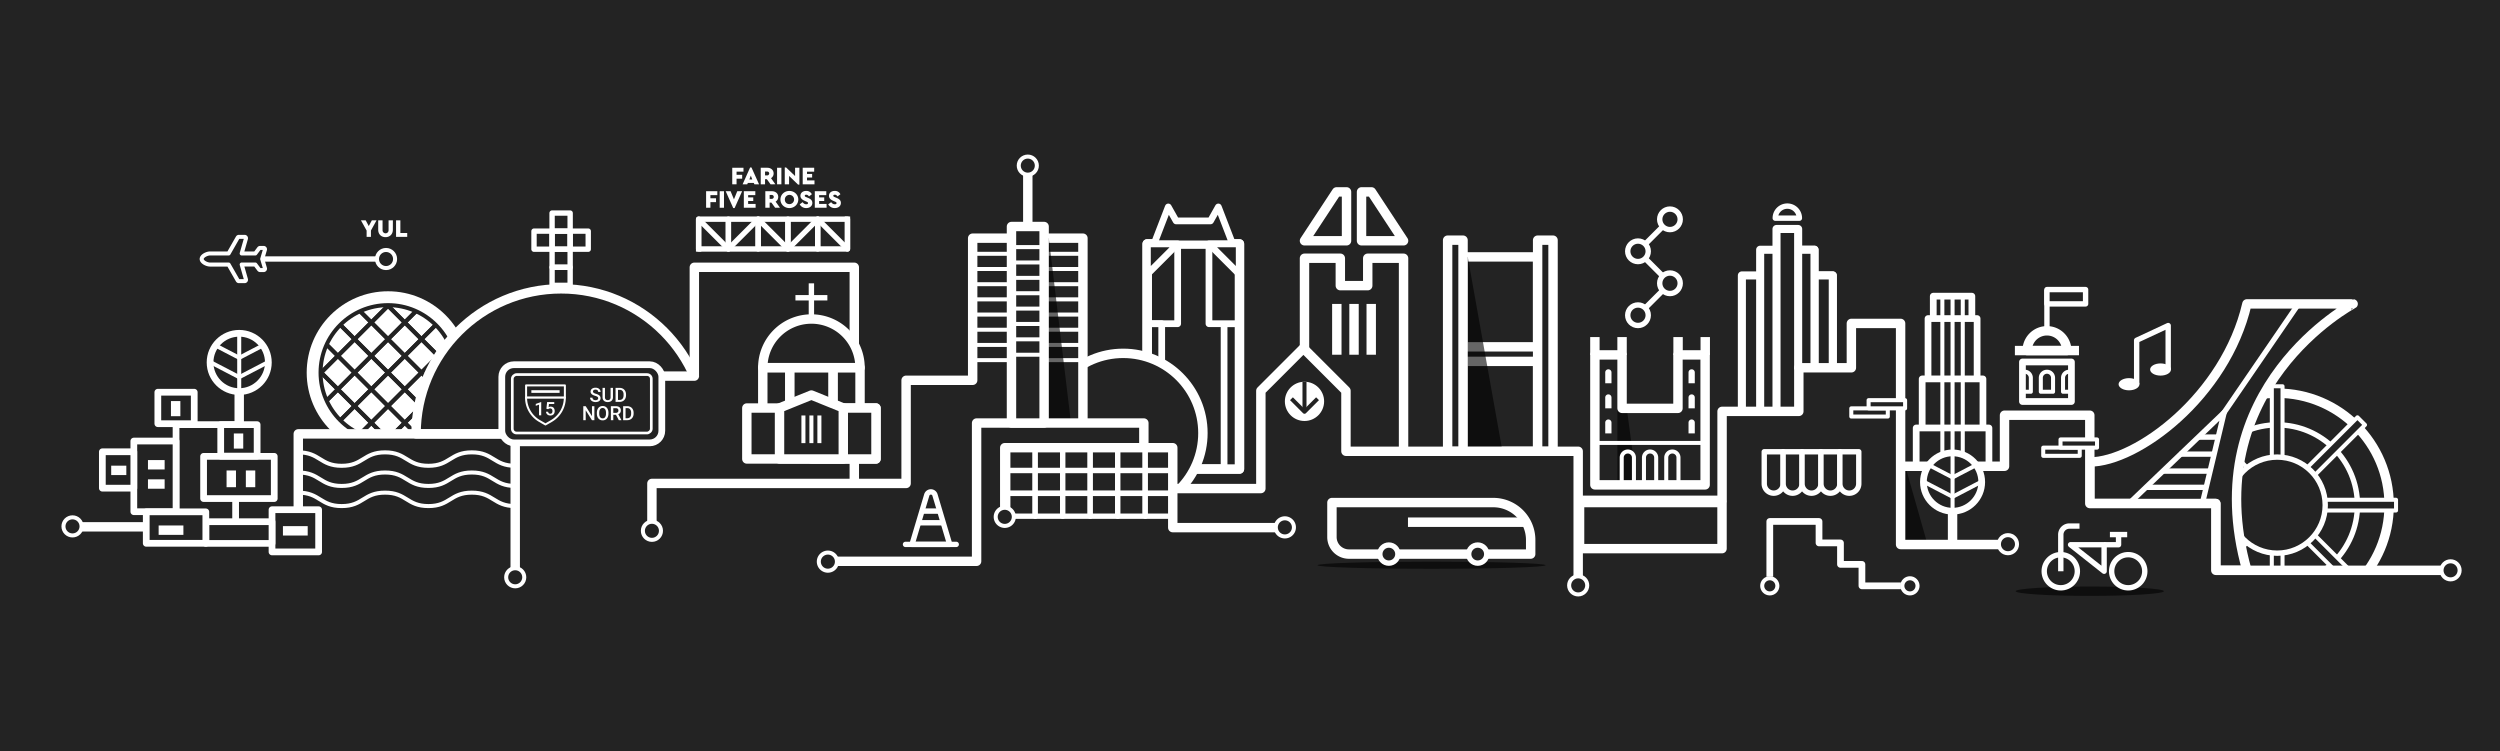 <svg xmlns="http://www.w3.org/2000/svg" xmlns:xlink="http://www.w3.org/1999/xlink" viewBox="0 0 3718.44 1117.65"><defs><style>.cls-1,.cls-13,.cls-14,.cls-16,.cls-18,.cls-20,.cls-7,.cls-8{fill:none;}.cls-1,.cls-13{stroke:#232323;}.cls-1{stroke-miterlimit:10;}.cls-10,.cls-15,.cls-19,.cls-2,.cls-3,.cls-4,.cls-5,.cls-6{fill:#232323;}.cls-10,.cls-14,.cls-15,.cls-16,.cls-18,.cls-19,.cls-20,.cls-3,.cls-4,.cls-5,.cls-6,.cls-7,.cls-8{stroke:#fff;}.cls-10,.cls-13,.cls-14,.cls-15,.cls-16,.cls-18,.cls-19,.cls-20,.cls-3,.cls-4,.cls-5,.cls-6,.cls-7,.cls-8{stroke-linejoin:round;}.cls-14,.cls-3{stroke-width:10px;}.cls-13,.cls-16,.cls-4{stroke-width:6px;}.cls-5,.cls-7{stroke-width:14px;}.cls-20,.cls-6,.cls-8{stroke-width:8px;}.cls-17,.cls-9{opacity:0.6;}.cls-10{stroke-width:12px;}.cls-11{fill:#fff;}.cls-12{clip-path:url(#clip-path);}.cls-18{stroke-width:4px;}.cls-19{stroke-width:3px;}.cls-20{stroke-linecap:round;}</style><clipPath id="clip-path"><circle class="cls-1" cx="577.15" cy="554.21" r="100.35"/></clipPath></defs><g id="Layer_2" data-name="Layer 2"><g id="artwork"><rect class="cls-2" width="3718.44" height="1117.65"/><rect class="cls-3" x="2875.5" y="440.53" width="57.4" height="254.51"/><rect class="cls-3" x="2867.7" y="473.83" width="73" height="221.21"/><rect class="cls-3" x="2859" y="563.59" width="90.39" height="131.46"/><rect class="cls-3" x="2850.09" y="636.56" width="108.21" height="58.49"/><line class="cls-4" x1="2904.2" y1="440.53" x2="2904.2" y2="695.04"/><line class="cls-4" x1="2919.37" y1="440.53" x2="2919.37" y2="695.04"/><line class="cls-4" x1="2889.02" y1="440.53" x2="2889.02" y2="695.04"/><circle class="cls-5" cx="3387.02" cy="751.32" r="166.52"/><circle class="cls-6" cx="3387.02" cy="751.32" r="119.37"/><rect class="cls-4" x="3379.05" y="574.53" width="15.94" height="138.98"/><rect class="cls-4" x="3303.17" y="605.96" width="15.94" height="138.98" transform="translate(492.2 2539.17) rotate(-45)"/><rect class="cls-4" x="3271.75" y="681.83" width="15.94" height="138.98" transform="translate(2528.4 4031.04) rotate(-90)"/><rect class="cls-4" x="3303.17" y="757.7" width="15.94" height="138.98" transform="translate(5067.56 3753.44) rotate(-135)"/><rect class="cls-4" x="3379.05" y="789.13" width="15.94" height="138.98" transform="translate(6774.03 1717.24) rotate(-180)"/><rect class="cls-4" x="3454.92" y="757.7" width="15.94" height="138.98" transform="translate(6496.44 -1036.53) rotate(135)"/><rect class="cls-4" x="3486.35" y="681.83" width="15.94" height="138.98" transform="translate(4245.64 -2743) rotate(90)"/><rect class="cls-4" x="3454.92" y="605.96" width="15.94" height="138.98" transform="translate(1491.87 -2250.8) rotate(45)"/><circle class="cls-6" cx="3387.02" cy="751.32" r="71.47"/><path class="cls-2" d="M3342,848.31h-46.28V748.94H3108.31V687.13c70,0,201.86-97.68,233.7-235.11h158S3265.25,576.16,3342,848.31Z"/><path class="cls-2" d="M3419.62,452l-204.3,296.92h-107V687.13c70,0,201.86-97.68,233.7-235.11Z"/><path class="cls-7" d="M3108.31,748.94V687.13c70,0,201.86-97.68,233.7-235.12h158S3265.25,576.16,3342,848.3h-46.28V748.94Z"/><line class="cls-8" x1="3418.76" y1="452.01" x2="3215.32" y2="748.94"/><polygon class="cls-6" points="3166.65 748.94 3308.14 613.46 3275.7 748.94 3166.65 748.94"/><line class="cls-6" x1="3269.82" y1="650.16" x2="3299.36" y2="650.16"/><line class="cls-8" x1="3241.98" y1="675.45" x2="3293.3" y2="675.45"/><line class="cls-8" x1="3216.99" y1="700.73" x2="3287.25" y2="700.73"/><line class="cls-8" x1="3191.82" y1="724.84" x2="3279.72" y2="724.84"/><rect class="cls-2" x="2176.09" y="537.47" width="110.94" height="133.76"/><rect class="cls-7" x="2176.09" y="537.47" width="110.94" height="133.76"/><rect class="cls-2" x="2176.09" y="382.13" width="110.94" height="133.76"/><rect class="cls-7" x="2176.09" y="382.13" width="110.94" height="133.76"/><rect class="cls-2" x="2287.03" y="357.23" width="22.92" height="313.99"/><rect class="cls-7" x="2287.03" y="357.23" width="22.92" height="313.99"/><g class="cls-9"><polygon points="2183.09 382.13 2234.74 671.22 2169.09 671.22 2169.09 382.13 2183.09 382.13"/></g><rect class="cls-2" x="2153.17" y="357.23" width="22.92" height="313.99"/><rect class="cls-7" x="2153.17" y="357.23" width="22.92" height="313.99"/><rect class="cls-10" x="2590.83" y="409.66" width="135.2" height="227.03"/><rect class="cls-10" x="2658.43" y="409.66" width="67.6" height="227.03"/><rect class="cls-10" x="2618.02" y="371.46" width="80.81" height="265.23"/><rect class="cls-10" x="2658.43" y="371.46" width="40.41" height="265.23"/><rect class="cls-10" x="2642.34" y="340.59" width="32.19" height="304.37"/><path class="cls-6" d="M2676.36,324.49a17.93,17.93,0,0,0-35.86,0Z"/><circle class="cls-11" cx="577.15" cy="554.21" r="120.98"/><g class="cls-12"><rect class="cls-13" x="435.26" y="536.63" width="35.16" height="35.16" transform="translate(-259.25 482.53) rotate(-45)"/><rect class="cls-13" x="460.13" y="561.49" width="35.16" height="35.16" transform="translate(-269.55 507.39) rotate(-45)"/><rect class="cls-13" x="484.99" y="586.35" width="35.16" height="35.16" transform="translate(-279.85 532.26) rotate(-45)"/><rect class="cls-13" x="509.85" y="611.21" width="35.16" height="35.16" transform="translate(-290.14 557.12) rotate(-45)"/><rect class="cls-13" x="534.71" y="636.08" width="35.16" height="35.16" transform="translate(-300.44 581.98) rotate(-45)"/><rect class="cls-13" x="559.57" y="660.94" width="35.16" height="35.16" transform="translate(-310.74 606.84) rotate(-45)"/><rect class="cls-13" x="460.13" y="511.77" width="35.16" height="35.16" transform="translate(-234.39 492.83) rotate(-45)"/><rect class="cls-13" x="484.99" y="536.63" width="35.16" height="35.16" transform="translate(-244.69 517.69) rotate(-45)"/><rect class="cls-13" x="509.85" y="561.49" width="35.16" height="35.16" transform="translate(-254.98 542.55) rotate(-45)"/><rect class="cls-13" x="534.71" y="586.35" width="35.16" height="35.16" transform="translate(-265.28 567.42) rotate(-45)"/><rect class="cls-13" x="559.57" y="611.21" width="35.16" height="35.16" transform="translate(-275.58 592.28) rotate(-45)"/><rect class="cls-13" x="584.43" y="636.08" width="35.16" height="35.16" transform="translate(-285.88 617.14) rotate(-45)"/><rect class="cls-13" x="484.99" y="486.91" width="35.16" height="35.16" transform="translate(-209.53 503.13) rotate(-45)"/><rect class="cls-13" x="509.85" y="511.77" width="35.16" height="35.16" transform="translate(-219.82 527.99) rotate(-45)"/><rect class="cls-13" x="534.71" y="536.63" width="35.16" height="35.16" transform="translate(-230.12 552.85) rotate(-45)"/><rect class="cls-13" x="559.57" y="561.49" width="35.16" height="35.16" transform="translate(-240.42 577.71) rotate(-45)"/><rect class="cls-13" x="584.43" y="586.35" width="35.16" height="35.16" transform="translate(-250.72 602.58) rotate(-45)"/><rect class="cls-13" x="609.3" y="611.21" width="35.16" height="35.16" transform="translate(-261.02 627.44) rotate(-45)"/><rect class="cls-13" x="509.85" y="462.04" width="35.16" height="35.16" transform="translate(-184.67 513.43) rotate(-45)"/><rect class="cls-13" x="534.71" y="486.91" width="35.16" height="35.16" transform="translate(-194.96 538.29) rotate(-45)"/><rect class="cls-13" x="559.57" y="511.77" width="35.16" height="35.16" transform="translate(-205.26 563.15) rotate(-45)"/><rect class="cls-13" x="584.43" y="536.63" width="35.16" height="35.16" transform="translate(-215.56 588.01) rotate(-45)"/><rect class="cls-13" x="609.3" y="561.49" width="35.16" height="35.16" transform="translate(-225.86 612.87) rotate(-45)"/><rect class="cls-13" x="634.16" y="586.35" width="35.16" height="35.16" transform="translate(-236.16 637.74) rotate(-45)"/><rect class="cls-13" x="534.71" y="437.18" width="35.16" height="35.16" transform="translate(-159.8 523.72) rotate(-45)"/><rect class="cls-13" x="559.57" y="462.04" width="35.16" height="35.16" transform="translate(-170.1 548.59) rotate(-45)"/><rect class="cls-13" x="584.43" y="486.91" width="35.16" height="35.16" transform="translate(-180.4 573.45) rotate(-45)"/><rect class="cls-13" x="609.3" y="511.77" width="35.16" height="35.16" transform="translate(-190.7 598.31) rotate(-45)"/><rect class="cls-13" x="634.16" y="536.63" width="35.16" height="35.16" transform="translate(-201 623.17) rotate(-45)"/><rect class="cls-13" x="659.02" y="561.49" width="35.16" height="35.16" transform="translate(-211.29 648.03) rotate(-45)"/><rect class="cls-13" x="559.57" y="412.32" width="35.16" height="35.16" transform="translate(-134.94 534.02) rotate(-45)"/><rect class="cls-13" x="584.43" y="437.18" width="35.16" height="35.16" transform="translate(-145.24 558.88) rotate(-45)"/><rect class="cls-13" x="609.3" y="462.04" width="35.16" height="35.16" transform="translate(-155.54 583.75) rotate(-45)"/><rect class="cls-13" x="634.16" y="486.91" width="35.16" height="35.16" transform="translate(-165.84 608.61) rotate(-45)"/><rect class="cls-13" x="659.02" y="511.77" width="35.16" height="35.16" transform="translate(-176.13 633.47) rotate(-45)"/><rect class="cls-13" x="683.88" y="536.63" width="35.16" height="35.16" transform="translate(-186.43 658.33) rotate(-45)"/></g><circle class="cls-1" cx="577.15" cy="554.21" r="100.35"/><circle class="cls-13" cx="577.15" cy="554.21" r="100.35"/><rect class="cls-2" x="2760.7" y="481.04" width="62.21" height="403.34"/><rect class="cls-2" x="2656.78" y="549.29" width="112.36" height="335.1"/><rect class="cls-2" x="2562.48" y="611.42" width="135.92" height="272.96"/><rect class="cls-5" x="1706.31" y="362.77" width="137.2" height="334.87"/><rect class="cls-3" x="1820.67" y="481.48" width="22.84" height="216.16"/><rect class="cls-14" x="1705.06" y="481.48" width="22.84" height="216.16"/><rect class="cls-15" x="1798.19" y="362.77" width="44.96" height="118.71"/><rect class="cls-7" x="1706.31" y="362.77" width="137.2" height="334.87"/><polygon class="cls-3" points="1833.34 362.77 1716.48 362.77 1737.66 307.81 1749.33 328.57 1800.48 328.57 1812.15 307.81 1833.34 362.77"/><polygon class="cls-3" points="1798.19 362.77 1843.14 407.73 1843.14 362.77 1798.19 362.77"/><polygon class="cls-3" points="1751.63 362.77 1706.67 407.73 1706.67 362.77 1751.63 362.77"/><polyline class="cls-14" points="1798.19 362.77 1798.19 481.48 1843.14 481.48"/><polyline class="cls-14" points="1751.63 362.77 1751.63 481.48 1706.67 481.48"/><circle class="cls-5" cx="1670.6" cy="644.14" r="118.58"/><rect class="cls-2" x="1446.73" y="354.25" width="163.98" height="274.95"/><rect class="cls-2" x="26.36" y="849.64" width="3692.08" height="160.97"/><rect class="cls-2" x="1452.57" y="629.2" width="249.67" height="232.57"/><rect class="cls-2" x="1270.66" y="726.65" width="797.84" height="135.12"/><rect class="cls-2" x="1347.72" y="565.63" width="99.01" height="296.14"/><polygon class="cls-5" points="2087.62 384.12 2087.62 726.65 1940.27 726.65 1940.27 384.12 1993.57 384.12 1993.57 424.87 2034.33 424.87 2034.33 384.12 2087.62 384.12"/><polygon class="cls-5" points="2002.79 285.39 1988.05 285.39 1940.27 358.14 2002.79 358.14 2002.79 285.39"/><polygon class="cls-5" points="2025.11 285.39 2039.86 285.39 2087.63 358.14 2025.11 358.14 2025.11 285.39"/><line class="cls-7" x1="2013.95" y1="452.02" x2="2013.95" y2="527.61"/><line class="cls-7" x1="1988.36" y1="452.02" x2="1988.36" y2="527.61"/><line class="cls-7" x1="2039.53" y1="452.02" x2="2039.53" y2="527.61"/><polygon class="cls-2" points="2001.94 581.26 1940.86 517.97 1878.61 581.26 1878.61 737.38 2001.94 737.38 2001.94 581.26"/><rect class="cls-2" x="2001.94" y="671.22" width="345.42" height="315.81"/><rect class="cls-2" x="1969.46" y="671.22" width="96.55" height="96.55"/><rect class="cls-2" x="2001.94" y="816.04" width="588.89" height="170.99"/><line class="cls-16" x1="1446.73" y1="377.51" x2="1610.71" y2="377.51"/><line class="cls-16" x1="1446.73" y1="400.1" x2="1610.71" y2="400.1"/><line class="cls-16" x1="1446.73" y1="422.69" x2="1610.71" y2="422.69"/><line class="cls-16" x1="1446.73" y1="445.28" x2="1610.71" y2="445.28"/><line class="cls-16" x1="1446.73" y1="467.86" x2="1610.71" y2="467.86"/><line class="cls-16" x1="1446.73" y1="490.45" x2="1610.71" y2="490.45"/><line class="cls-16" x1="1446.73" y1="513.04" x2="1610.71" y2="513.04"/><line class="cls-16" x1="1446.73" y1="535.63" x2="1610.71" y2="535.63"/><rect class="cls-2" x="443.65" y="645.33" width="322.67" height="137.6"/><path class="cls-16" d="M443.65,672.82c32.27,0,32.27,20,64.53,20s32.27-20,64.53-20,32.27,20,64.54,20,32.27-20,64.53-20,32.27,20,64.54,20"/><path class="cls-16" d="M443.65,702.78c32.27,0,32.27,20,64.53,20s32.27-20,64.53-20,32.27,20,64.54,20,32.27-20,64.53-20,32.27,20,64.54,20"/><path class="cls-16" d="M443.65,732.73c32.27,0,32.27,20,64.53,20s32.27-20,64.53-20,32.27,20,64.54,20,32.27-20,64.53-20,32.27,20,64.54,20"/><rect class="cls-8" x="821.15" y="397.56" width="26.88" height="26.88"/><rect class="cls-8" x="821.15" y="370.67" width="26.88" height="26.88"/><rect class="cls-8" x="821.15" y="343.79" width="26.88" height="26.88"/><rect class="cls-8" x="848.04" y="343.79" width="26.88" height="26.88"/><rect class="cls-8" x="794.27" y="343.79" width="26.88" height="26.88"/><rect class="cls-8" x="821.15" y="316.91" width="26.88" height="26.88"/><path class="cls-5" d="M834.59,429.6c-119.14,0-215.73,96.59-215.73,215.73h431.47C1050.33,526.19,953.74,429.6,834.59,429.6Z"/><rect class="cls-2" x="3108.31" y="748.94" width="187.43" height="121.98"/><rect class="cls-2" x="2981.48" y="617.58" width="126.83" height="253.33"/><rect class="cls-2" x="2798.39" y="693.52" width="309.92" height="177.4"/><rect class="cls-2" x="766.32" y="559.43" width="504.34" height="319.9"/><g class="cls-9"><polygon points="2833.91 693.52 2866.88 809.41 2819.91 809.41 2819.91 693.52 2833.91 693.52"/></g><rect class="cls-2" x="26.36" y="782.45" width="739.96" height="96.89" transform="translate(792.68 1661.78) rotate(180)"/><rect class="cls-2" x="1032.74" y="397.56" width="237.92" height="161.88"/><polyline class="cls-7" points="121.3 783.63 443.65 783.63 443.65 645.33 766.32 645.33"/><circle class="cls-4" cx="766.32" cy="858.62" r="13.46"/><circle class="cls-4" cx="107.84" cy="782.93" r="13.46"/><circle class="cls-4" cx="969.65" cy="789.52" r="13.46"/><path class="cls-4" d="M1231.36,848.84a13.47,13.47,0,1,0-13.46-13.47,13.46,13.46,0,0,0,13.46,13.47"/><polyline class="cls-7" points="766.32 845.16 766.32 559.43 1032.74 559.43 1032.74 397.56 1270.66 397.56 1270.66 716.64"/><polyline class="cls-7" points="1610.71 629.2 1610.71 354.25 1446.73 354.25 1446.73 565.63 1347.72 565.63 1347.72 719.05 969.65 719.05 969.65 776.06"/><g class="cls-9"><polygon points="1559.99 354.25 1592.96 629.2 1545.99 629.2 1545.99 354.25 1559.99 354.25"/></g><polyline class="cls-7" points="2347.35 744.17 2561.37 744.17 2561.37 611.87 2675.53 611.87 2675.53 547.03 2753.69 547.03 2753.69 481.04 2826.91 481.04 2826.91 809.93 2973.14 809.93"/><polyline class="cls-7" points="1244.83 834.84 1452.57 834.84 1452.57 629.2 1701.34 629.2 1701.34 726.65 1875.36 726.65 1875.36 581.26 1938.65 517.97 2001.94 581.26 2001.94 671.22 2347.35 671.22 2347.35 858.62"/><polyline class="cls-7" points="2826.91 693.52 2981.48 693.52 2981.48 617.58 3108.31 617.58 3108.31 748.94 3295.73 748.94 3295.73 848.3 3631.46 848.3"/><circle class="cls-4" cx="3644.93" cy="848.3" r="13.46"/><circle class="cls-4" cx="2347.35" cy="870.69" r="13.46"/><rect class="cls-8" x="1039.11" y="326" width="44.28" height="44.28"/><rect class="cls-8" x="1083.39" y="326" width="44.28" height="44.28"/><rect class="cls-8" x="1127.67" y="326" width="44.28" height="44.28"/><rect class="cls-8" x="1171.95" y="326" width="44.28" height="44.28"/><rect class="cls-8" x="1216.23" y="326" width="44.28" height="44.28"/><path class="cls-11" d="M1105.83,255.3h-10.29V260h8.35v5.78h-8.35v8.35h-6.41V249.52h16.7Z"/><path class="cls-11" d="M1121.16,272.08h-8.84l-.89,2.05h-6.9l11.19-25.06h2L1129,274.13h-6.9Zm-4.4-10.85-2.16,5.7h4.29Z"/><path class="cls-11" d="M1146.11,274.13l-5.55-7.64h-2.65v7.64h-6.41V249.52h9.65c5.41,0,9.51,3.24,9.51,8.46a8,8,0,0,1-3.87,7l6.48,9.14Zm-8.2-13.24h3.28a2.89,2.89,0,1,0,0-5.78h-3.28Z"/><path class="cls-11" d="M1162.23,274.13h-6.42V249.52h6.42Z"/><path class="cls-11" d="M1189,249.52v25.06h-2l-13.35-12.94v12.49h-6.42V249.07h2l13.35,12.75v-12.3Z"/><path class="cls-11" d="M1211,255.3h-10.66v3.39h7.61v5.37h-7.61v4.29h11.11v5.78h-17.53V249.52H1211Z"/><path class="cls-11" d="M1066.93,290.2h-10.29v4.7H1065v5.78h-8.35V309h-6.42V284.42h16.71Z"/><path class="cls-11" d="M1076.85,309h-6.41V284.42h6.41Z"/><path class="cls-11" d="M1103.82,284.42l-11.19,25.06h-2.05l-11.19-25.06h7.27l5,12.08,4.93-12.08Z"/><path class="cls-11" d="M1123.44,290.2h-10.67v3.39h7.61V299h-7.61v4.29h11.11V309h-17.52V284.42h17.08Z"/><path class="cls-11" d="M1152.94,309l-5.56-7.64h-2.64V309h-6.42V284.42H1148c5.41,0,9.51,3.24,9.51,8.47a8,8,0,0,1-3.88,7l6.49,9.13Zm-8.2-13.24H1148a2.89,2.89,0,1,0,0-5.78h-3.28Z"/><path class="cls-11" d="M1187.36,296.73c0,7.27-6,12.75-13.31,12.75s-13.24-5.48-13.24-12.75S1166.7,284,1174.05,284,1187.36,289.49,1187.36,296.73Zm-20,0c0,4.17,2.76,6.86,6.72,6.86a6.87,6.87,0,1,0-6.72-6.86Z"/><path class="cls-11" d="M1207.54,288.93l-4.29,3.28c-1.12-1.64-2.2-2.61-4.06-2.61-1.27,0-2.2.45-2.2,1.57,0,.93.59,1.38,2.12,2l2.84,1.2c4.1,1.71,6.3,3.8,6.3,7.42,0,4.85-4,7.68-9,7.68a10.71,10.71,0,0,1-9.81-5.52l4.32-3.28c1.2,1.6,2.73,3.17,5.49,3.17,1.71,0,2.53-.6,2.53-1.79s-.78-1.53-2.5-2.28l-2.53-1.11c-3.92-1.72-6.23-4-6.23-7.43,0-4.4,3.62-7.27,8.61-7.27A8.87,8.87,0,0,1,1207.54,288.93Z"/><path class="cls-11" d="M1229,290.2h-10.67v3.39h7.61V299h-7.61v4.29h11.11V309h-17.52V284.42H1229Z"/><path class="cls-11" d="M1250,288.93l-4.29,3.28c-1.12-1.64-2.2-2.61-4.06-2.61-1.27,0-2.21.45-2.21,1.57,0,.93.6,1.38,2.13,2l2.83,1.2c4.11,1.71,6.31,3.8,6.31,7.42,0,4.85-4,7.68-9,7.68a10.73,10.73,0,0,1-9.81-5.52l4.33-3.28c1.19,1.6,2.72,3.17,5.48,3.17,1.72,0,2.54-.6,2.54-1.79s-.78-1.53-2.5-2.28l-2.54-1.11c-3.91-1.72-6.22-4-6.22-7.43,0-4.4,3.61-7.27,8.61-7.27A8.87,8.87,0,0,1,1250,288.93Z"/><rect class="cls-5" x="1504.45" y="336.92" width="48.55" height="292.28"/><line class="cls-16" x1="1504.45" y1="367.54" x2="1552.99" y2="367.54"/><line class="cls-16" x1="1504.45" y1="390.4" x2="1552.99" y2="390.4"/><line class="cls-16" x1="1504.45" y1="413.27" x2="1552.99" y2="413.27"/><line class="cls-16" x1="1504.45" y1="436.14" x2="1552.99" y2="436.14"/><line class="cls-16" x1="1504.45" y1="459.01" x2="1552.99" y2="459.01"/><line class="cls-16" x1="1504.45" y1="481.87" x2="1552.99" y2="481.87"/><line class="cls-16" x1="1504.45" y1="504.74" x2="1552.99" y2="504.74"/><line class="cls-16" x1="1504.45" y1="527.61" x2="1552.99" y2="527.61"/><polygon class="cls-2" points="2536.17 527.89 2536.17 721.18 2372.2 721.18 2372.2 527.89 2412.62 527.89 2412.62 607.37 2495.76 607.37 2495.76 527.89 2536.17 527.89"/><g class="cls-9"><line class="cls-2" x1="2412.62" y1="607.37" x2="2412.62" y2="725.77"/><polygon points="2419.62 607.37 2435.48 725.77 2405.62 725.77 2405.62 607.37 2419.62 607.37"/></g><polygon class="cls-7" points="2536.17 527.89 2536.17 721.18 2372.2 721.18 2372.2 527.89 2412.62 527.89 2412.62 607.37 2495.76 607.37 2495.76 527.89 2536.17 527.89"/><path class="cls-16" d="M2454.29,671.55h0a9.09,9.09,0,0,1,9.09,9.09v41.29a0,0,0,0,1,0,0h-18.19a0,0,0,0,1,0,0V680.65A9.09,9.09,0,0,1,2454.29,671.55Z"/><path class="cls-16" d="M2487.43,671.55h0a9.09,9.09,0,0,1,9.09,9.09v41.29a0,0,0,0,1,0,0h-18.19a0,0,0,0,1,0,0V680.65A9.09,9.09,0,0,1,2487.43,671.55Z"/><path class="cls-16" d="M2412,671.55h18.19a0,0,0,0,1,0,0v41.29a9.09,9.09,0,0,1-9.09,9.09h0a9.09,9.09,0,0,1-9.09-9.09V671.55A0,0,0,0,1,2412,671.55Z" transform="translate(4842.29 1393.49) rotate(-180)"/><path class="cls-11" d="M2516.13,623.89h0a4.65,4.65,0,0,1,4.65,4.65v16.13a0,0,0,0,1,0,0h-9.31a0,0,0,0,1,0,0V628.54A4.65,4.65,0,0,1,2516.13,623.89Z"/><path class="cls-11" d="M2516.13,586.59h0a4.65,4.65,0,0,1,4.65,4.65v16.13a0,0,0,0,1,0,0h-9.31a0,0,0,0,1,0,0V591.24A4.65,4.65,0,0,1,2516.13,586.59Z"/><path class="cls-11" d="M2516.13,549.29h0a4.65,4.65,0,0,1,4.65,4.65v16.13a0,0,0,0,1,0,0h-9.31a0,0,0,0,1,0,0V553.94A4.65,4.65,0,0,1,2516.13,549.29Z"/><path class="cls-11" d="M2387.59,623.89h9.31a0,0,0,0,1,0,0V640a4.65,4.65,0,0,1-4.65,4.65h0a4.65,4.65,0,0,1-4.65-4.65V623.89a0,0,0,0,1,0,0Z" transform="translate(4784.49 1268.56) rotate(-180)"/><path class="cls-11" d="M2387.59,586.59h9.31a0,0,0,0,1,0,0v16.13a4.65,4.65,0,0,1-4.65,4.65h0a4.65,4.65,0,0,1-4.65-4.65V586.59A0,0,0,0,1,2387.59,586.59Z" transform="translate(4784.49 1193.95) rotate(180)"/><path class="cls-11" d="M2387.59,549.29h9.31a0,0,0,0,1,0,0v16.13a4.65,4.65,0,0,1-4.65,4.65h0a4.65,4.65,0,0,1-4.65-4.65V549.29a0,0,0,0,1,0,0Z" transform="translate(4784.49 1119.35) rotate(-180)"/><line class="cls-16" x1="2536.17" y1="658.79" x2="2372.2" y2="658.79"/><line class="cls-7" x1="2372.2" y1="527.89" x2="2372.2" y2="501.39"/><line class="cls-7" x1="2412.62" y1="527.89" x2="2412.62" y2="501.39"/><line class="cls-7" x1="2495.92" y1="527.89" x2="2495.92" y2="501.39"/><line class="cls-7" x1="2536.34" y1="527.89" x2="2536.34" y2="501.39"/><rect class="cls-14" x="3008.15" y="538.37" width="72.84" height="58.84"/><path class="cls-5" d="M3074,521.44a29.42,29.42,0,1,0-58.84,0Z"/><line class="cls-7" x1="2996.9" y1="521.44" x2="3092.24" y2="521.44"/><path class="cls-16" d="M3044.57,552.9h0a9.09,9.09,0,0,1,9.09,9.09v20.69a0,0,0,0,1,0,0h-18.19a0,0,0,0,1,0,0V562a9.09,9.09,0,0,1,9.09-9.09Z"/><path class="cls-16" d="M3077.61,552.9h0a9.09,9.09,0,0,0-9.1,9.09v20.69h9.1"/><path class="cls-16" d="M3011.53,552.9h0a9.09,9.09,0,0,1,9.09,9.09v20.69h-9.09"/><line class="cls-8" x1="3044.57" y1="492.02" x2="3044.57" y2="430.72"/><rect class="cls-6" x="3044.57" y="430.72" width="57.48" height="21.29"/><circle class="cls-4" cx="1528.72" cy="246.34" r="13.46"/><line class="cls-7" x1="1528.72" y1="336.92" x2="1528.72" y2="259.93"/><circle class="cls-3" cx="355.8" cy="539.09" r="43.36"/><line class="cls-7" x1="355.8" y1="629.2" x2="355.8" y2="582.46"/><line class="cls-16" x1="355.8" y1="582.46" x2="355.8" y2="495.73"/><line class="cls-16" x1="355.8" y1="532.18" x2="388.2" y2="515.3"/><line class="cls-16" x1="355.8" y1="560.98" x2="398.8" y2="538.57"/><line class="cls-16" x1="355.8" y1="532.18" x2="323.39" y2="515.3"/><line class="cls-16" x1="355.8" y1="560.98" x2="312.79" y2="538.57"/><circle class="cls-3" cx="2904.2" cy="716.98" r="43.36"/><line class="cls-7" x1="2904.2" y1="807.09" x2="2904.2" y2="760.34"/><line class="cls-16" x1="2904.2" y1="760.34" x2="2904.2" y2="673.61"/><line class="cls-16" x1="2904.2" y1="710.07" x2="2936.6" y2="693.18"/><line class="cls-16" x1="2904.2" y1="738.87" x2="2947.21" y2="716.46"/><line class="cls-16" x1="2904.2" y1="710.07" x2="2871.79" y2="693.18"/><line class="cls-16" x1="2904.2" y1="738.87" x2="2861.19" y2="716.46"/><ellipse class="cls-17" cx="2129.22" cy="840.69" rx="169.63" ry="5.32"/><path class="cls-2" d="M2276.69,803.12v21H2006.37a25.27,25.27,0,0,1-25.27-25.28V747.51h240A55.61,55.61,0,0,1,2276.69,803.12Z"/><path class="cls-2" d="M2276.69,803.12v21H2166.18l-37.29-76.63h92.19A55.61,55.61,0,0,1,2276.69,803.12Z"/><polygon class="cls-2" points="2276.69 824.14 1996.51 824.14 1981.75 804.56 2276.69 803.12 2276.69 824.14"/><path class="cls-7" d="M2276.69,803.12v21H2006.37a25.27,25.27,0,0,1-25.27-25.28V747.51h240A55.61,55.61,0,0,1,2276.69,803.12Z"/><circle class="cls-6" cx="2065.74" cy="824.15" r="13.46"/><circle class="cls-6" cx="2197.92" cy="824.15" r="13.46"/><line class="cls-7" x1="2270.02" y1="776.7" x2="2094.18" y2="776.7"/><line class="cls-8" x1="1206.86" y1="474.49" x2="1206.86" y2="421.38"/><line class="cls-8" x1="1183.12" y1="442.88" x2="1230.61" y2="442.88"/><rect class="cls-5" x="1238.9" y="546.81" width="40.28" height="75.77" transform="translate(2518.09 1169.39) rotate(180)"/><rect class="cls-5" x="1134.54" y="546.81" width="40.28" height="75.77"/><rect class="cls-5" x="1174.82" y="546.81" width="64.08" height="75.77"/><rect class="cls-5" x="1110.82" y="606.88" width="192.09" height="75.77"/><rect class="cls-5" x="1206.86" y="606.88" width="96.05" height="75.77"/><polygon class="cls-5" points="1254.29 606.76 1206.86 587.57 1159.44 606.76 1159.44 682.7 1254.29 682.7 1254.29 606.76"/><path class="cls-5" d="M1206.86,474.49a72.32,72.32,0,0,0-72.32,72.32h144.65A72.32,72.32,0,0,0,1206.86,474.49Z"/><line class="cls-16" x1="1206.86" y1="617.97" x2="1206.86" y2="659.07"/><line class="cls-16" x1="1218.74" y1="617.97" x2="1218.74" y2="659.07"/><line class="cls-16" x1="1194.99" y1="617.97" x2="1194.99" y2="659.07"/><ellipse class="cls-17" cx="3108.31" cy="879.34" rx="110.22" ry="6.98"/><circle class="cls-8" cx="3065.17" cy="849.64" r="24.65"/><circle class="cls-8" cx="3165.45" cy="849.64" r="24.65"/><polygon class="cls-8" points="3079.71 810.22 3129.61 810.22 3129.61 849.64 3079.71 810.22"/><polyline class="cls-8" points="3129.61 810.22 3151.08 810.22 3151.08 795.07"/><path class="cls-8" d="M3065.17,849.64v-54.4A12.79,12.79,0,0,1,3078,782.45h15"/><line class="cls-8" x1="3138.23" y1="795.07" x2="3163.93" y2="795.07"/><rect class="cls-3" x="746.37" y="542.47" width="237.99" height="116.24" rx="17.93"/><rect class="cls-18" x="821.9" y="497.22" width="86.91" height="206.74" rx="6.28" transform="translate(1465.95 -264.77) rotate(90)"/><path class="cls-11" d="M889.7,592.39a3.2,3.2,0,0,0-.19-1.12,2.14,2.14,0,0,0-.68-.91,5.74,5.74,0,0,0-1.36-.8,23.21,23.21,0,0,0-2.22-.79,21,21,0,0,1-2.75-1,10,10,0,0,1-2.16-1.33,5.62,5.62,0,0,1-1.42-1.75,4.74,4.74,0,0,1-.52-2.26,5,5,0,0,1,.54-2.31,5.3,5.3,0,0,1,1.51-1.83,6.85,6.85,0,0,1,2.33-1.2,9.75,9.75,0,0,1,3-.43,9.48,9.48,0,0,1,3.16.5,7.1,7.1,0,0,1,2.36,1.38,6,6,0,0,1,1.48,2,5.79,5.79,0,0,1,.52,2.45h-3.6a3.86,3.86,0,0,0-.24-1.39,3,3,0,0,0-.72-1.11,3.54,3.54,0,0,0-1.23-.72,5.45,5.45,0,0,0-1.76-.25,5.83,5.83,0,0,0-1.66.21,3.18,3.18,0,0,0-1.16.6,2.42,2.42,0,0,0-.69.91,2.94,2.94,0,0,0-.22,1.15,2.3,2.3,0,0,0,1.09,1.93,11.81,11.81,0,0,0,3.34,1.43,19.23,19.23,0,0,1,3,1.14,9.18,9.18,0,0,1,2.13,1.42,5.21,5.21,0,0,1,1.27,1.79,5.88,5.88,0,0,1,.41,2.24,5.25,5.25,0,0,1-.52,2.37,5,5,0,0,1-1.49,1.78,6.93,6.93,0,0,1-2.33,1.13,11.22,11.22,0,0,1-3.06.4,11,11,0,0,1-3-.41,8.21,8.21,0,0,1-2.62-1.23,6.4,6.4,0,0,1-1.86-2,5.63,5.63,0,0,1-.71-2.89h3.61a3.8,3.8,0,0,0,.35,1.69,3.31,3.31,0,0,0,1,1.16,4.14,4.14,0,0,0,1.44.66,7.26,7.26,0,0,0,1.79.21,4.44,4.44,0,0,0,2.83-.77A2.45,2.45,0,0,0,889.7,592.39Z"/><path class="cls-11" d="M911.71,576.93v13.93a7.47,7.47,0,0,1-.61,3.13,6.34,6.34,0,0,1-1.66,2.24,7.14,7.14,0,0,1-2.47,1.35,10,10,0,0,1-3,.46,10.21,10.21,0,0,1-3.09-.46,7,7,0,0,1-2.47-1.35,6.27,6.27,0,0,1-1.63-2.24,7.8,7.8,0,0,1-.58-3.13V576.93h3.6v13.93a5.79,5.79,0,0,0,.29,1.92,3.57,3.57,0,0,0,.84,1.34,3.36,3.36,0,0,0,1.32.78,5.76,5.76,0,0,0,1.72.25,5.89,5.89,0,0,0,1.74-.25,3.36,3.36,0,0,0,1.32-.78,3.55,3.55,0,0,0,.83-1.34,5.79,5.79,0,0,0,.29-1.92V576.93Z"/><path class="cls-11" d="M915.57,597.75V576.93h6.15a10.17,10.17,0,0,1,3.81.7,8.56,8.56,0,0,1,3,2,9.12,9.12,0,0,1,1.92,3.12,11.51,11.51,0,0,1,.69,4.09v1a11.64,11.64,0,0,1-.68,4.08,8.8,8.8,0,0,1-1.93,3.11,8.51,8.51,0,0,1-3,2,10.44,10.44,0,0,1-3.92.7Zm3.62-17.9v15h2.36a6.54,6.54,0,0,0,2.59-.48A4.82,4.82,0,0,0,926,593a6.08,6.08,0,0,0,1.11-2.2,11,11,0,0,0,.37-2.93v-1.06a7.89,7.89,0,0,0-1.48-5.17,5.21,5.21,0,0,0-4.27-1.79Z"/><path class="cls-11" d="M884.07,625h-3.62l-9.28-14.77V625h-3.61V604.15h3.61L880.48,619V604.15h3.59Z"/><path class="cls-11" d="M905,615.11a13.32,13.32,0,0,1-.63,4.25,9.09,9.09,0,0,1-1.75,3.19,7.6,7.6,0,0,1-2.71,2,9.15,9.15,0,0,1-7,0,7.88,7.88,0,0,1-2.74-2,9.32,9.32,0,0,1-1.79-3.19,13.32,13.32,0,0,1-.63-4.25v-1.06a13.43,13.43,0,0,1,.63-4.26,9.57,9.57,0,0,1,1.78-3.21,7.63,7.63,0,0,1,2.72-2,8.51,8.51,0,0,1,3.5-.7,8.66,8.66,0,0,1,3.53.7,7.76,7.76,0,0,1,2.73,2,9.35,9.35,0,0,1,1.75,3.21,13.43,13.43,0,0,1,.63,4.26ZM901.34,614a12.4,12.4,0,0,0-.34-3.08,6.49,6.49,0,0,0-1-2.24,4.13,4.13,0,0,0-1.58-1.36,4.69,4.69,0,0,0-2.12-.47,4.62,4.62,0,0,0-2.09.47,4.36,4.36,0,0,0-1.58,1.36,6.91,6.91,0,0,0-1,2.24,12.37,12.37,0,0,0-.35,3.08v1.09a12.37,12.37,0,0,0,.35,3.08,6.82,6.82,0,0,0,1,2.26,4.36,4.36,0,0,0,1.6,1.37,4.62,4.62,0,0,0,2.09.46,4.27,4.27,0,0,0,3.7-1.83,9.23,9.23,0,0,0,1.29-5.34Z"/><path class="cls-11" d="M916.21,617h-4v8h-3.62V604.15h7.32a11.53,11.53,0,0,1,3.19.41,6.49,6.49,0,0,1,2.36,1.2,5,5,0,0,1,1.47,2,7,7,0,0,1,.5,2.72,5.85,5.85,0,0,1-1,3.49,6.44,6.44,0,0,1-2.81,2.17l4.68,8.68V625h-3.88Zm-4-2.9h3.71a5.21,5.21,0,0,0,1.71-.26,3.43,3.43,0,0,0,1.21-.71,3,3,0,0,0,.73-1.09,3.86,3.86,0,0,0,.24-1.39,4.16,4.16,0,0,0-.23-1.45,2.8,2.8,0,0,0-.7-1.11,3.07,3.07,0,0,0-1.21-.72,5.65,5.65,0,0,0-1.76-.25h-3.7Z"/><path class="cls-11" d="M926.83,625V604.15H933a10,10,0,0,1,3.81.71,8.4,8.4,0,0,1,3,2,9.12,9.12,0,0,1,1.92,3.12,11.54,11.54,0,0,1,.69,4.09v1a11.64,11.64,0,0,1-.68,4.08,9,9,0,0,1-1.93,3.11,8.6,8.6,0,0,1-3,2,10.48,10.48,0,0,1-3.92.7Zm3.62-17.9v15h2.36a6.45,6.45,0,0,0,2.58-.48,4.78,4.78,0,0,0,1.86-1.38,5.91,5.91,0,0,0,1.1-2.2,10.51,10.51,0,0,0,.38-2.93V614a7.94,7.94,0,0,0-1.48-5.17,5.21,5.21,0,0,0-4.27-1.79Z"/><rect class="cls-19" x="782.5" y="573.22" width="57.68" height="18.29"/><path class="cls-19" d="M820.31,626.1l-9,5.23-9-5.23a40.06,40.06,0,0,1-19.87-34.59h57.68A40,40,0,0,1,820.31,626.1Z"/><line class="cls-18" x1="790.34" y1="582.37" x2="832.34" y2="582.37"/><path class="cls-11" d="M805,617.77h-3.28V601.92l-4.84,1.66V600.8l7.7-2.83H805Z"/><path class="cls-11" d="M812.7,608l1.07-10h10.6v2.85h-7.86L816,605.6a6.53,6.53,0,0,1,1.26-.53,6,6,0,0,1,1.83-.26,6.59,6.59,0,0,1,2.5.46,5,5,0,0,1,1.88,1.33,6.1,6.1,0,0,1,1.16,2.1,8.77,8.77,0,0,1,.41,2.77,8,8,0,0,1-.4,2.57,5.88,5.88,0,0,1-1.21,2.09,5.67,5.67,0,0,1-2,1.4,7.43,7.43,0,0,1-2.87.51,8,8,0,0,1-2.35-.35,6,6,0,0,1-2-1.07,5.61,5.61,0,0,1-1.44-1.75,5.81,5.81,0,0,1-.63-2.42h3.18a3.51,3.51,0,0,0,1,2.2,3.15,3.15,0,0,0,2.2.76,3.1,3.1,0,0,0,1.4-.29,2.75,2.75,0,0,0,1-.84,3.74,3.74,0,0,0,.6-1.27,6,6,0,0,0,.2-1.64,5.09,5.09,0,0,0-.22-1.55,3.64,3.64,0,0,0-.66-1.25,3.21,3.21,0,0,0-1.1-.81,3.83,3.83,0,0,0-1.53-.29,4.78,4.78,0,0,0-1,.09,3.08,3.08,0,0,0-.76.25,3.92,3.92,0,0,0-.59.37,5.62,5.62,0,0,0-.53.46Z"/><path class="cls-6" d="M2624.09,671.93h28.12a0,0,0,0,1,0,0v47.54a14.06,14.06,0,0,1-14.06,14.06h0a14.06,14.06,0,0,1-14.06-14.06V671.93A0,0,0,0,1,2624.09,671.93Z"/><path class="cls-6" d="M2652.21,671.93h28.12a0,0,0,0,1,0,0v47.54a14.06,14.06,0,0,1-14.06,14.06h0a14.06,14.06,0,0,1-14.06-14.06V671.93A0,0,0,0,1,2652.21,671.93Z"/><path class="cls-6" d="M2680.33,671.93h28.12a0,0,0,0,1,0,0v47.54a14.06,14.06,0,0,1-14.06,14.06h0a14.06,14.06,0,0,1-14.06-14.06V671.93a0,0,0,0,1,0,0Z"/><path class="cls-6" d="M2708.46,671.93h28.12a0,0,0,0,1,0,0v47.54a14.06,14.06,0,0,1-14.06,14.06h0a14.06,14.06,0,0,1-14.06-14.06V671.93A0,0,0,0,1,2708.46,671.93Z"/><path class="cls-6" d="M2736.58,671.93h28.12a0,0,0,0,1,0,0v47.54a14.06,14.06,0,0,1-14.06,14.06h0a14.06,14.06,0,0,1-14.06-14.06V671.93A0,0,0,0,1,2736.58,671.93Z"/><rect class="cls-3" x="261.84" y="631.61" width="88.61" height="162.88"/><rect class="cls-3" x="407.85" y="754.86" width="62.79" height="69.33" transform="translate(-350.27 1228.77) rotate(-90)"/><line class="cls-7" x1="420.83" y1="789.52" x2="457.67" y2="789.52"/><rect class="cls-3" x="323.97" y="657.61" width="62.79" height="105.09" transform="translate(-354.79 1065.52) rotate(-90)"/><line class="cls-7" x1="343.99" y1="724.6" x2="343.99" y2="699.79"/><line class="cls-7" x1="372.67" y1="724.6" x2="372.67" y2="699.79"/><rect class="cls-3" x="199.04" y="656.01" width="62.79" height="105.09" transform="translate(460.88 1417.11) rotate(180)"/><line class="cls-7" x1="244.88" y1="719.93" x2="220.08" y2="719.93"/><line class="cls-7" x1="244.88" y1="691.25" x2="220.08" y2="691.25"/><rect class="cls-3" x="306.14" y="776" width="98.45" height="32.24"/><rect class="cls-3" x="217.53" y="761.33" width="88.61" height="46.8"/><line class="cls-7" x1="235.95" y1="788.52" x2="272.79" y2="788.52"/><rect class="cls-3" x="328.29" y="631.61" width="54.15" height="46.8"/><line class="cls-7" x1="354.8" y1="644.76" x2="354.8" y2="667.27"/><rect class="cls-3" x="234.76" y="583.37" width="54.15" height="46.8"/><line class="cls-7" x1="261.27" y1="596.51" x2="261.27" y2="619.02"/><rect class="cls-3" x="148.57" y="675.63" width="54.15" height="46.8" transform="translate(-523.39 874.67) rotate(-90)"/><line class="cls-7" x1="165.39" y1="699.6" x2="187.9" y2="699.6"/><circle class="cls-11" cx="1940.27" cy="596.98" r="29.19"/><line class="cls-13" x1="1940.27" y1="567.79" x2="1940.27" y2="612.46"/><polyline class="cls-13" points="1920.88 593.06 1940.27 612.46 1959.67 593.06"/><rect class="cls-4" x="2753.57" y="607.37" width="54.3" height="12.19"/><rect class="cls-4" x="2779.3" y="595.18" width="54.3" height="12.19"/><rect class="cls-4" x="3039.04" y="665.81" width="54.3" height="12.19"/><rect class="cls-4" x="3064.77" y="653.62" width="54.3" height="12.19"/><ellipse class="cls-11" cx="3166.65" cy="571.5" rx="15.51" ry="9.06"/><polyline class="cls-8" points="3178.01 571.5 3178.01 506.13 3224.91 484.24 3224.91 549.6"/><ellipse class="cls-11" cx="3213.55" cy="549.6" rx="15.51" ry="9.06"/><rect class="cls-6" x="1498.85" y="665.9" width="40.92" height="33.96"/><rect class="cls-6" x="1498.85" y="699.85" width="40.92" height="33.96"/><rect class="cls-6" x="1498.85" y="733.81" width="40.92" height="33.96"/><rect class="cls-6" x="1539.76" y="665.9" width="40.92" height="33.96"/><rect class="cls-6" x="1539.76" y="699.85" width="40.92" height="33.96"/><rect class="cls-6" x="1539.76" y="733.81" width="40.92" height="33.96"/><rect class="cls-6" x="1580.68" y="665.9" width="40.92" height="33.96"/><rect class="cls-6" x="1580.68" y="699.85" width="40.92" height="33.96"/><rect class="cls-6" x="1580.68" y="733.81" width="40.92" height="33.96"/><rect class="cls-6" x="1621.59" y="665.9" width="40.92" height="33.96"/><rect class="cls-6" x="1621.59" y="699.85" width="40.92" height="33.96"/><rect class="cls-6" x="1621.59" y="733.81" width="40.92" height="33.96"/><rect class="cls-6" x="1662.51" y="665.9" width="40.92" height="33.96"/><rect class="cls-6" x="1662.51" y="699.85" width="40.92" height="33.96"/><rect class="cls-6" x="1662.51" y="733.81" width="40.92" height="33.96"/><rect class="cls-6" x="1703.42" y="665.9" width="40.92" height="33.96"/><rect class="cls-6" x="1703.42" y="699.85" width="40.92" height="33.96"/><rect class="cls-6" x="1703.42" y="733.81" width="40.92" height="33.96"/><polyline class="cls-7" points="1494.44 762.72 1494.44 665.9 1744.34 665.9 1744.34 784.77 1901.08 784.77"/><path class="cls-4" d="M1494.44,782.22A13.47,13.47,0,1,0,1481,768.76a13.46,13.46,0,0,0,13.47,13.46"/><path class="cls-4" d="M1911.09,797.87a13.47,13.47,0,1,0-13.47-13.47,13.47,13.47,0,0,0,13.47,13.47"/><line class="cls-6" x1="2436.3" y1="373.78" x2="2483.85" y2="326.24"/><circle class="cls-6" cx="2483.85" cy="326.24" r="15.27"/><line class="cls-6" x1="2436.3" y1="373.78" x2="2483.85" y2="421.33"/><circle class="cls-6" cx="2436.3" cy="373.78" r="15.27"/><line class="cls-6" x1="2436.3" y1="468.87" x2="2483.85" y2="421.33"/><circle class="cls-6" cx="2436.3" cy="468.87" r="15.27"/><circle class="cls-6" cx="2483.85" cy="421.33" r="15.27"/><line class="cls-8" x1="389.84" y1="385.25" x2="562.37" y2="385.25"/><circle class="cls-4" cx="574.18" cy="385.25" r="13.46"/><path class="cls-4" d="M312.34,393.49h27.72l13.53,23.68a2.06,2.06,0,0,0,1.79,1h8.43a2.06,2.06,0,0,0,2-2.63l-6.31-22.09h20.24l5.56,7.41a2.06,2.06,0,0,0,1.65.83h5.15a2.05,2.05,0,0,0,2-2.56L390,385.25l4.05-13.91a2,2,0,0,0-2-2.56h-5.15a2.06,2.06,0,0,0-1.65.82L379.72,377H359.48l6.31-22.08a2.06,2.06,0,0,0-2-2.63h-8.43a2.06,2.06,0,0,0-1.79,1L340.06,377H312.34c-4.55,0-12.36,3.69-12.36,8.24S307.79,393.49,312.34,393.49Z"/><path class="cls-11" d="M551.71,342.86v9.44H545.3v-9.36l-8.47-15.25h7.09l4.59,8.57,4.58-8.57h7Z"/><path class="cls-11" d="M584.31,341.86c0,6.6-4.66,10.89-10.89,10.89s-10.89-4.29-10.89-10.89V327.69H569v14.65a4.48,4.48,0,1,0,8.95,0V327.69h6.41Z"/><path class="cls-11" d="M595.5,346.52h10.18v5.78H589.09V327.69h6.41Z"/><polyline class="cls-2" points="2827.35 871.36 2769.39 871.36 2769.39 839.44 2737.48 839.44 2737.48 807.53 2705.57 807.53 2705.57 775.61 2632.34 775.61 2632.34 857.85"/><polyline class="cls-2" points="2827.35 871.36 2769.39 871.36 2769.39 839.44 2737.48 839.44 2737.48 807.53 2705.57 807.53 2705.57 775.61 2632.34 775.61 2632.34 857.85"/><polyline class="cls-14" points="2827.35 871.36 2769.39 871.36 2769.39 839.44 2737.48 839.44 2737.48 807.53 2705.57 807.53 2705.57 775.61 2632.34 775.61 2632.34 857.85"/><circle class="cls-4" cx="2840.81" cy="871.36" r="11.29"/><circle class="cls-4" cx="2632.34" cy="871.36" r="11.29"/><path class="cls-2" d="M1378.45,736.21l-21.93,73.51h56.06l-21.93-73.51A6.36,6.36,0,0,0,1378.45,736.21Z"/><line class="cls-8" x1="1371.29" y1="760.2" x2="1397.81" y2="760.2"/><line class="cls-8" x1="1366.11" y1="777.57" x2="1402.99" y2="777.57"/><path class="cls-8" d="M1378.45,736.21l-21.93,73.51h56.06l-21.93-73.51A6.36,6.36,0,0,0,1378.45,736.21Z"/><line class="cls-20" x1="1346.83" y1="809.72" x2="1422.27" y2="809.72"/><polyline class="cls-8" points="1260.51 322 1260.51 370.28 1216.23 326 1171.95 370.28 1127.67 326 1083.39 370.28 1039.11 326 1039.11 374.28"/><rect class="cls-2" x="2349.42" y="747.51" width="213.06" height="68.53"/><line class="cls-13" x1="2562.48" y1="781.57" x2="2349.42" y2="781.57"/><rect class="cls-7" x="2349.42" y="747.51" width="211.87" height="68.53"/><rect class="cls-2" x="1470.38" y="835.37" width="479.56" height="56.37"/><circle class="cls-4" cx="2986.6" cy="809.41" r="13.46"/></g></g></svg>